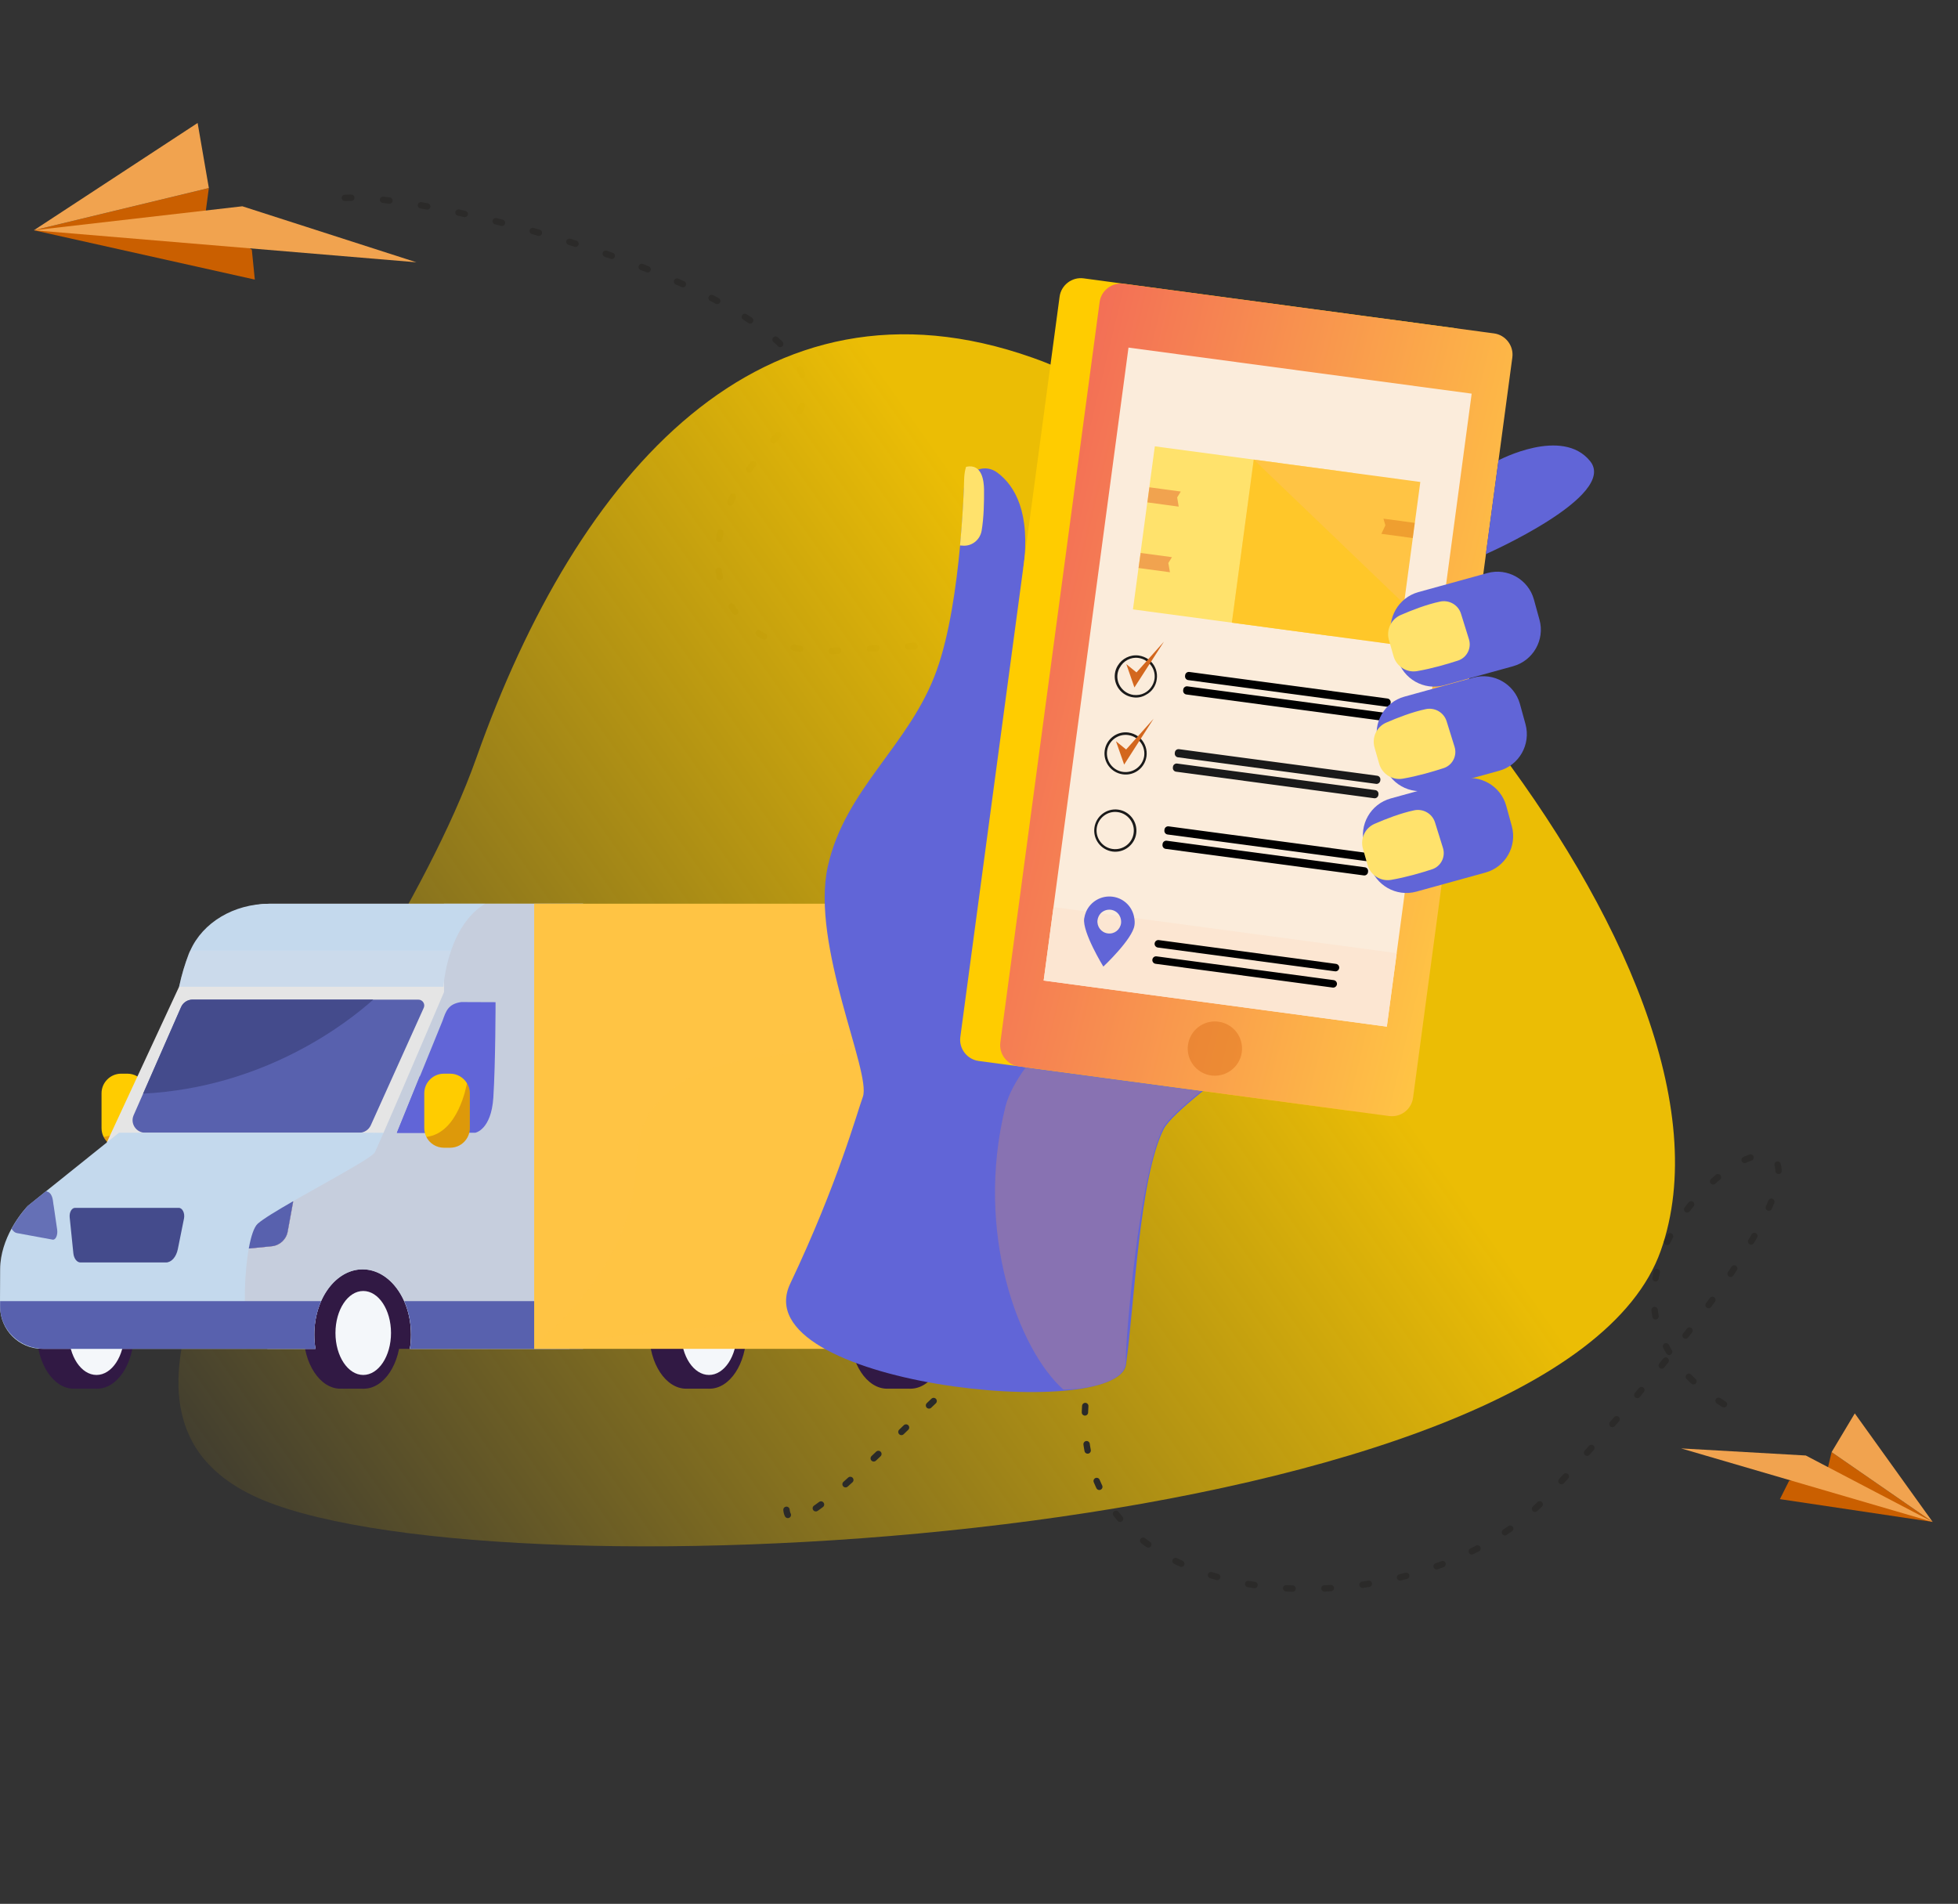 <svg width="650" height="632" viewBox="0 0 650 632" fill="none" xmlns="http://www.w3.org/2000/svg">
<rect x="0" y="0" width="650" height="632" fill="#333333" stroke="none"/>
<path d="M392.742 317.311C366.63 236.851 445.05 204.038 278.716 216.001C237.219 218.984 221.597 178.765 261.023 141.857C300.724 104.692 140.633 61.286 111 66" stroke="#2B2A29" stroke-width="2.118" stroke-miterlimit="22.926" stroke-linecap="round" stroke-dasharray="2.12 10.58"/>
<path d="M551.31 415.232C517.798 509.865 181.402 531.417 91.497 499.579C1.592 467.741 124.669 346.102 158.181 251.469C191.694 156.836 252.937 86.929 342.842 118.767C432.747 150.605 584.823 320.599 551.31 415.232Z" fill="url(#paint0_linear)" fill-opacity="0.9"/>
<path d="M33.707 362.915V374.505C33.707 375.525 33.951 376.522 34.395 377.408C35.462 379.536 37.684 380.998 40.217 380.998H42.305C45.883 380.998 48.816 378.073 48.816 374.505V362.915C48.816 361.696 48.46 360.566 47.86 359.591C47.86 359.569 47.86 359.569 47.86 359.569C46.705 357.685 44.638 356.422 42.283 356.422H40.195C36.639 356.422 33.707 359.369 33.707 362.915Z" fill="#FFCC00"/>
<path opacity="0.3" d="M34.395 377.407C35.462 379.535 37.684 380.997 40.217 380.997H42.305C45.883 380.997 48.816 378.072 48.816 374.504V362.914C48.816 361.695 48.46 360.565 47.86 359.59C47.749 360.299 44.994 376.211 34.395 377.407Z" fill="#A8302D"/>
<path d="M136.937 447.771H104.742V415.371H138.337L136.937 447.771Z" fill="#311944"/>
<path d="M35.44 379.27L193.574 383.148V300H89.743C79.856 300 70.79 305.518 66.258 314.316L59.459 327.546L35.44 379.27Z" fill="#E5E5E5"/>
<path d="M125.272 442.497C125.272 451.295 120.717 461.001 120.717 461.001C120.717 461.001 113.962 461.001 113.007 461.001C106.252 461.001 100.764 452.713 100.764 442.497C100.764 432.28 113.94 423.992 120.717 423.992C127.494 423.992 125.272 432.28 125.272 442.497Z" fill="#311944"/>
<path d="M120.739 461.001C113.978 461.001 108.496 452.716 108.496 442.497C108.496 432.277 113.978 423.992 120.739 423.992C127.501 423.992 132.982 432.277 132.982 442.497C132.982 452.716 127.501 461.001 120.739 461.001Z" fill="#311944"/>
<path d="M120.584 456.437C115.491 456.437 111.363 450.196 111.363 442.498C111.363 434.799 115.491 428.559 120.584 428.559C125.676 428.559 129.805 434.799 129.805 442.498C129.805 450.196 125.676 456.437 120.584 456.437Z" fill="#F4F7FA"/>
<path d="M36.751 442.497C36.751 451.295 32.196 461.001 32.196 461.001C32.196 461.001 25.441 461.001 24.486 461.001C17.731 461.001 12.243 452.713 12.243 442.497C12.243 432.28 25.419 423.992 32.196 423.992C38.95 423.992 36.751 432.28 36.751 442.497Z" fill="#311944"/>
<path d="M44.438 442.497C44.438 452.713 38.95 461.001 32.196 461.001C25.441 461.001 19.953 452.713 19.953 442.497C19.953 432.28 25.441 423.992 32.196 423.992C38.95 423.992 44.438 432.28 44.438 442.497Z" fill="#311944"/>
<path d="M41.261 442.498C41.261 450.188 37.128 456.437 32.04 456.437C26.952 456.437 22.819 450.21 22.819 442.498C22.819 434.808 26.952 428.559 32.04 428.559C37.128 428.559 41.261 434.808 41.261 442.498Z" fill="#F4F7FA"/>
<path d="M240.057 442.497C240.057 451.295 235.502 461.001 235.502 461.001C235.502 461.001 228.747 461.001 227.792 461.001C221.037 461.001 215.549 452.713 215.549 442.497C215.549 432.28 228.725 423.992 235.502 423.992C242.279 423.992 240.057 432.28 240.057 442.497Z" fill="#311944"/>
<path d="M247.767 442.497C247.767 452.713 242.279 461.001 235.524 461.001C228.769 461.001 223.281 452.713 223.281 442.497C223.281 432.28 228.769 423.992 235.524 423.992C242.279 423.992 247.767 432.28 247.767 442.497Z" fill="#311944"/>
<path d="M244.589 442.498C244.589 450.188 240.457 456.437 235.368 456.437C230.28 456.437 226.147 450.21 226.147 442.498C226.147 434.808 230.28 428.559 235.368 428.559C240.457 428.559 244.589 434.808 244.589 442.498Z" fill="#F4F7FA"/>
<path d="M0.044 433.765C0.022 441.499 6.31 447.77 14.043 447.77H104.741C104.475 446.241 104.342 444.69 104.342 443.05C104.342 431.083 111.541 421.377 120.384 421.377C129.249 421.377 136.448 431.083 136.448 443.05C136.448 444.668 136.337 446.241 136.071 447.77H189.063C189.063 447.77 191.197 424.169 190.93 412.335C190.73 402.03 190.73 381.864 191.33 376.922C191.33 376.19 140.226 376.102 127.316 376.057C125.561 376.035 124.517 376.035 124.405 376.035L124.228 376.168L124.028 376.301C121.65 377.963 108.319 387.293 100.031 392.745C92.721 397.554 38.861 399.504 17.731 400.102C12.487 400.235 9.243 400.302 9.243 400.302C9.243 400.302 6.355 403.249 3.799 407.903C1.844 411.515 0.089 416.169 0.044 421.244C0.022 424.413 -2.91297e-05 428.202 -2.91297e-05 431.947C0.044 432.546 0.044 433.144 0.044 433.765Z" fill="#C4D9ED"/>
<path d="M48.193 376.033H119.251C120.895 376.033 122.383 375.08 123.072 373.595L140.67 334.57C141.248 333.284 140.292 331.844 138.892 331.844H63.925C62.28 331.844 60.77 332.819 60.103 334.348L47.505 363.069L44.349 370.249C43.172 372.952 45.194 376.033 48.193 376.033Z" fill="#5861AE"/>
<path d="M81.279 431.925C81.301 433.144 81.346 434.296 81.412 435.338C81.923 442.119 88.767 447.77 88.767 447.77H104.72C104.454 446.241 104.32 444.689 104.32 443.05C104.32 438.972 105.165 435.182 106.587 431.925C109.408 425.609 114.519 421.376 120.363 421.376C126.228 421.376 131.339 425.609 134.161 431.925C135.605 435.182 136.427 438.972 136.427 443.05C136.427 444.667 136.316 446.241 136.049 447.77H193.553V300H147.403V329.341C147.403 329.341 133.561 361.785 127.317 376.057C125.784 379.625 124.695 382.04 124.406 382.572C123.029 385.209 90.855 401.453 85.523 406.218C82.59 408.877 81.123 422.661 81.279 431.925Z" fill="#C6CEDD"/>
<path d="M146.914 338.85L131.782 376.036H157.757C157.757 376.036 163.089 375.149 163.778 364.29C164.511 352.7 164.511 332.689 164.511 332.689L153.113 332.645C148.736 333.287 148.047 335.658 146.914 338.85Z" fill="#6165D7"/>
<path d="M9.288 400.279H93.521L124.272 376.146L124.45 376.035H39.483L15.287 395.448L9.288 400.279Z" fill="#C4D9ED"/>
<path d="M3.844 407.902C4.333 408.7 4.955 409.232 5.644 409.343L17.464 411.515C18.464 411.714 19.242 409.986 18.975 408.191L17.82 400.257L17.775 400.057L17.553 398.44C17.353 397.044 16.731 395.98 15.976 395.692L15.287 395.426L9.288 400.257C9.288 400.279 6.399 403.226 3.844 407.902Z" fill="#6570B6"/>
<path d="M82.611 414.461L90.232 413.707C92.899 413.441 95.054 411.447 95.52 408.832L97.276 399.236C97.32 399.081 97.32 398.948 97.32 398.793C91.899 401.896 87.322 404.666 85.588 406.239C84.3 407.347 83.3 410.494 82.611 414.461Z" fill="#A8302D"/>
<path d="M68.146 415.882L82.589 414.441H82.611L90.232 413.688C92.899 413.422 95.054 411.428 95.52 408.813L97.276 399.217C97.32 399.062 97.32 398.929 97.32 398.774V398.751C97.409 396.735 95.543 395.095 93.476 395.494L70.99 400.059C69.546 400.347 68.413 401.411 68.035 402.807L65.391 412.558C64.858 414.353 66.324 416.081 68.146 415.882Z" fill="#C4D9ED"/>
<path d="M59.459 327.547H147.202C147.202 327.547 147.536 321.941 149.735 315.558C151.691 309.907 155.09 303.614 161.023 300.023H89.321C77.634 300.023 67.28 306.251 63.169 315.558C62.969 315.935 62.814 316.334 62.658 316.711C61.414 319.946 60.303 323.558 59.459 327.547Z" fill="#C4D9ED"/>
<path d="M82.589 414.463L90.21 413.71C92.876 413.444 95.032 411.45 95.498 408.835L97.254 399.239C97.298 399.084 97.298 398.929 97.298 398.773C91.876 401.898 87.299 404.668 85.566 406.22C84.3 407.35 83.3 410.497 82.589 414.463Z" fill="#5861AE"/>
<path d="M0.044 433.765C0.022 441.499 6.599 447.771 14.731 447.771H104.741C104.475 446.242 104.341 444.691 104.341 443.051C104.341 438.973 105.186 435.183 106.608 431.926H0.044C0.044 432.546 0.044 433.145 0.044 433.765Z" fill="#5861AE"/>
<path d="M136.47 443.051C136.47 444.668 136.359 446.242 136.093 447.771H193.596V431.926H134.204C135.626 435.183 136.47 438.995 136.47 443.051Z" fill="#5861AE"/>
<path d="M59.348 400.965H24.908C23.797 400.965 22.975 402.45 23.13 404.09L24.352 416.034C24.53 417.785 25.53 419.093 26.707 419.093H55.081C56.903 419.093 58.503 417.298 59.036 414.66L61.081 404.511C61.436 402.738 60.57 400.965 59.348 400.965Z" fill="#444B8C"/>
<path d="M47.505 363.049C88.121 360.966 115.607 339.292 123.917 331.824H63.925C62.281 331.824 60.77 332.799 60.103 334.328L47.505 363.049Z" fill="#444B8C"/>
<path d="M177.332 300H331V447.77H177.332V300Z" fill="#FFC444"/>
<path d="M139.47 356.953C139.47 356.953 138.159 371.978 145.603 376.1H131.716L139.47 356.953Z" fill="#6165D7"/>
<path d="M140.848 362.915V374.505C140.848 375.525 141.092 376.522 141.536 377.408C142.603 379.536 144.825 380.998 147.358 380.998H149.447C153.024 380.998 155.957 378.073 155.957 374.505V362.915C155.957 361.696 155.601 360.566 155.001 359.591C155.001 359.569 155.001 359.569 155.001 359.569C153.846 357.685 151.78 356.422 149.447 356.422H147.358C143.758 356.422 140.848 359.369 140.848 362.915Z" fill="#FFCC00"/>
<path opacity="0.3" d="M141.536 377.407C142.603 379.535 144.825 380.997 147.358 380.997H149.447C153.024 380.997 155.957 378.072 155.957 374.504V362.914C155.957 361.695 155.601 360.565 155.001 359.59C154.89 360.299 152.113 376.211 141.536 377.407Z" fill="#8E2323"/>
<path d="M280.807 447.772H318.602C319.402 444.359 321.801 420.137 300.626 420.137C281.384 420.137 279.962 442.253 280.807 447.772Z" fill="#311944"/>
<path d="M306.781 442.497C306.781 451.295 302.226 461.001 302.226 461.001C302.226 461.001 295.471 461.001 294.516 461.001C287.761 461.001 282.273 452.713 282.273 442.497C282.273 432.28 295.449 423.992 302.226 423.992C308.981 423.992 306.781 432.28 306.781 442.497Z" fill="#311944"/>
<path d="M314.469 442.497C314.469 452.713 308.981 461.001 302.226 461.001C295.471 461.001 289.983 452.713 289.983 442.497C289.983 432.28 295.471 423.992 302.226 423.992C308.981 423.992 314.469 432.28 314.469 442.497Z" fill="#311944"/>
<path d="M311.292 442.498C311.292 450.188 307.159 456.437 302.071 456.437C296.982 456.437 292.85 450.21 292.85 442.498C292.85 434.808 296.982 428.559 302.071 428.559C307.159 428.559 311.292 434.808 311.292 442.498Z" fill="#F4F7FA"/>
<path opacity="0.3" d="M59.459 327.548H147.202C147.202 327.548 147.536 321.941 149.735 315.559H63.147C62.947 315.935 62.792 316.334 62.636 316.711C61.414 319.946 60.303 323.559 59.459 327.548Z" fill="#D8DEE8"/>
<path style="mix-blend-mode:multiply" opacity="0.3" d="M220.41 363.801C244.029 341.369 290.979 357.921 314.679 332.76C319.58 327.547 323.499 321.847 326.324 315.824C327.118 316.185 327.775 316.693 328.232 317.301C328.689 317.909 328.93 318.595 328.931 319.294V427.169C328.931 428.153 328.459 429.103 327.601 429.845C326.744 430.587 325.559 431.07 324.266 431.205L177.223 446.551C186.508 438.906 195.83 429.137 202.579 416.927C217.404 390.12 204.988 378.449 220.41 363.801Z" fill="url(#paint1_linear)"/>
<path d="M572.291 466.163C481.925 409.916 696.977 297.694 514.042 496.43C468.402 546.007 344.02 538.815 361.871 455.524C379.846 371.652 263.447 526.681 261.089 501.204" stroke="#2B2A29" stroke-width="2.118" stroke-miterlimit="22.926" stroke-linecap="round" stroke-dasharray="2.12 10.58"/>
<path d="M463.657 316.421C463.657 316.421 463.043 316.824 461.855 317.606C457.621 320.444 446.075 328.169 433.223 337.164C430.194 339.293 427.076 341.505 423.959 343.716C419.29 347.07 414.695 350.406 410.359 353.668L410.319 353.692C408.986 354.646 407.759 355.59 406.532 356.535C403.957 358.498 401.535 360.395 399.308 362.201C392.585 367.643 387.708 372.152 386.365 374.722C378.184 390.8 376.598 433.401 373.799 452.95C371 472.499 246.5 459.499 262.343 426.108C278.185 392.718 284.565 369.184 286.447 364.092C289.35 356.042 269.055 313.645 274.8 287.645C280.569 261.685 302.127 247.312 310.962 222.504C315.151 210.837 317.44 194.89 318.725 181.111C319.449 173.811 319.797 167.213 320.004 162.199C320.113 159.746 321.412 157.785 323.206 156.633C323.691 156.336 324.209 156.048 324.728 155.897C326.77 155.149 329.153 155.413 331.133 156.923C336.861 161.196 342.222 170.133 339.736 188.617C339.736 188.617 344.272 193.257 351.613 200.846C354.598 203.907 358.027 207.42 361.808 211.327C364.744 214.307 367.861 217.538 371.15 220.914C371.379 221.106 371.56 221.357 371.79 221.55C373.118 222.903 374.407 224.281 375.785 225.715L375.817 225.723C376.285 226.215 376.777 226.746 377.277 227.246C378.155 228.181 379.041 229.083 379.984 230.033C380.181 230.218 380.337 230.428 380.574 230.589C386.537 236.744 392.739 243.197 399.03 249.707L399.063 249.715C400.096 250.721 401.113 251.793 402.13 252.864C402.894 253.703 403.738 254.492 404.542 255.305C405.526 256.369 406.551 257.408 407.577 258.447L407.609 258.455C414.737 265.786 421.709 273.045 428.23 279.748C429.247 280.819 430.273 281.859 431.265 282.89C432.061 283.736 432.865 284.549 433.644 285.323C434.693 286.402 435.653 287.426 436.638 288.489L436.671 288.497C449.138 301.282 458.735 311.24 462.262 314.914C463.132 315.881 463.665 316.388 463.657 316.421Z" fill="#6165D7"/>
<path d="M325.866 176.218C325.3 179.285 322.58 181.42 319.513 181.129L318.7 181.071C319.383 173.796 319.764 167.205 319.972 162.192C320.08 159.738 319.937 157.327 320.713 154.965C326.14 153.757 326.617 159.934 326.671 162.428C326.707 166.432 326.624 171.785 325.866 176.218Z" fill="#FFE26C"/>
<path opacity="0.3" d="M423.517 343.738C418.873 347.059 414.302 350.364 409.989 353.594L409.949 353.618C408.623 354.563 407.402 355.498 406.182 356.434C403.62 358.378 401.211 360.257 398.995 362.046C392.309 367.436 387.458 371.903 386.123 374.451C377.995 390.388 373.689 444.538 373.689 452.02C373.689 459.501 358.5 461.283 353 461.283C338.308 448.221 323.385 409.376 333.77 367.375C334.774 363.348 337.245 358.786 340.623 354.169C347.032 345.228 356.648 335.796 365.222 328.128C373.146 321.02 380.172 315.506 383.031 313.326C383.031 313.326 383.031 313.326 383.038 313.294C383.946 312.658 384.412 312.292 384.412 312.292L424.751 320.231L424.783 320.239L424.626 323.172L424.472 325.663L423.935 336.018L423.517 343.738Z" fill="#E2915A"/>
<path d="M447.863 368.695L324.883 352.201C321.043 351.69 318.288 348.099 318.799 344.26L351.758 98.479C352.269 94.641 355.861 91.89 359.702 92.401L482.682 108.895C486.522 109.406 489.277 112.997 488.766 116.835L455.807 362.617C455.321 366.495 451.737 369.214 447.863 368.695Z" fill="#FFCC00"/>
<path d="M461.151 370.48L338.172 353.987C334.331 353.475 331.576 349.884 332.087 346.046L365.046 100.264C365.557 96.426 369.149 93.675 372.99 94.186L495.97 110.68C499.811 111.191 502.565 114.782 502.055 118.621L469.096 364.402C468.577 368.273 465.025 370.999 461.151 370.48Z" fill="url(#paint2_linear)"/>
<path opacity="0.4" d="M412.239 349.298C412.911 344.362 409.449 339.843 404.509 339.17C399.57 338.497 395.049 341.955 394.377 346.891C393.706 351.827 397.167 356.347 402.107 357.019C407.014 357.684 411.567 354.234 412.239 349.298Z" fill="#D86713"/>
<path d="M488.552 130.677L374.63 115.387L346.46 325.515L460.382 340.805L488.552 130.677Z" fill="#FBECDB"/>
<path d="M463.664 316.407L349.742 301.117L346.471 325.512L460.393 340.802L463.664 316.407Z" fill="#FCE6D2"/>
<path d="M384.379 314.55L443.18 322.442C443.847 322.534 444.477 322.065 444.576 321.366C444.668 320.699 444.199 320.07 443.499 319.97L384.699 312.078C384.032 311.986 383.402 312.455 383.302 313.154C383.211 313.821 383.679 314.45 384.379 314.55Z" fill="black"/>
<path d="M443.828 326.764C443.919 326.098 443.45 325.468 442.751 325.368L383.95 317.477C383.283 317.385 382.653 317.853 382.554 318.552C382.462 319.219 382.931 319.849 383.631 319.948L442.431 327.84C443.098 327.932 443.736 327.431 443.828 326.764Z" fill="black"/>
<path d="M376.609 307.169C376.74 306.339 376.692 305.536 376.539 304.741C376.028 301.139 373.157 298.174 369.381 297.678C365.605 297.182 362.072 299.259 360.581 302.586C360.263 303.336 360.042 304.109 359.911 304.939C359.293 309.509 366.278 320.87 366.278 320.87C366.278 320.87 375.983 311.772 376.609 307.169ZM367.725 309.852C365.585 309.577 364.064 307.592 364.345 305.421C364.484 304.559 364.843 303.784 365.398 303.195C366.268 302.302 367.476 301.869 368.753 302.005C370.055 302.181 371.11 302.951 371.68 304.019C372.068 304.698 372.246 305.533 372.173 306.411C371.876 308.647 369.922 310.174 367.725 309.852Z" fill="#6165D7"/>
<path d="M376.108 202.296L441.771 211.109L449.028 156.976L383.366 148.163L376.108 202.296Z" fill="#FFE26C"/>
<path d="M471.504 159.992L416.204 152.57L408.946 206.704L464.247 214.126L471.504 159.992Z" fill="#FFC444"/>
<path opacity="0.4" d="M466.055 200.403L464.234 214.121L408.94 206.695L416.217 152.578L466.055 200.403Z" fill="#FFCC00"/>
<path d="M377.976 188.563L388.392 189.969L387.853 186.911L389.047 184.96L378.664 183.561L377.976 188.563Z" fill="#F1A34F"/>
<path d="M380.913 166.777L391.297 168.176L390.79 165.126L391.984 163.175L381.568 161.768L380.913 166.777Z" fill="#F1A34F"/>
<path opacity="0.4" d="M468.992 178.618L458.576 177.212L459.909 174.399L459.271 172.179L469.655 173.577L468.992 178.618Z" fill="#D86713"/>
<path d="M382.136 219.666C381.865 219.36 381.546 219.11 381.194 218.854C380.311 218.228 379.21 217.79 378.013 217.605C375.173 217.231 372.455 218.643 371.069 220.962C370.572 221.738 370.255 222.626 370.117 223.626C369.615 227.432 372.312 230.975 376.153 231.486C377.715 231.725 379.208 231.395 380.501 230.605C382.354 229.638 383.743 227.734 384.016 225.458C384.338 223.262 383.579 221.116 382.136 219.666ZM379.944 230.057C378.876 230.626 377.618 230.84 376.308 230.697C372.939 230.23 370.514 227.132 370.98 223.765C371.095 223 371.341 222.267 371.741 221.606C372.925 219.411 375.359 218.034 377.955 218.418C378.956 218.556 379.902 218.921 380.655 219.516C381.048 219.748 381.384 220.07 381.687 220.385C382.893 221.674 383.527 223.48 383.275 225.383C382.952 227.44 381.675 229.165 379.944 230.057Z" fill="#1A1A1A"/>
<path d="M373.91 220.475L376.595 228.218L386.393 213.01L377.282 223.216L373.91 220.475Z" fill="#D3671E"/>
<path d="M380.609 251.057C380.898 248.853 380.132 246.74 378.704 245.225C378.433 244.918 378.081 244.661 377.762 244.412C376.814 243.77 375.778 243.349 374.581 243.164C370.773 242.66 367.229 245.354 366.718 249.193C366.215 252.998 368.88 256.533 372.753 257.053C376.554 257.589 380.098 254.895 380.609 251.057ZM372.844 256.248C369.467 255.813 367.082 252.69 367.516 249.316C367.982 245.949 371.114 243.535 374.516 244.009C375.517 244.147 376.463 244.513 377.223 245.075C377.616 245.307 377.952 245.629 378.247 245.976C379.453 247.265 380.087 249.071 379.836 250.974C379.337 254.333 376.22 256.682 372.844 256.248Z" fill="#1A1A1A"/>
<path d="M370.47 246.065L373.188 253.815L382.953 238.6L373.843 248.806L370.47 246.065Z" fill="#D3671E"/>
<path d="M377.201 276.656C377.712 272.818 375.015 269.275 371.174 268.763C367.366 268.26 363.822 270.954 363.311 274.792C362.8 278.63 365.473 282.133 369.338 282.685C373.146 283.188 376.698 280.462 377.201 276.656ZM369.404 281.839C366.027 281.405 363.642 278.282 364.076 274.907C364.542 271.541 367.642 269.118 371.011 269.585C374.387 270.019 376.805 273.15 376.339 276.517C375.938 279.899 372.813 282.281 369.404 281.839Z" fill="#1A1A1A"/>
<path d="M460.237 234.583L394.454 225.768C393.787 225.676 393.318 225.046 393.41 224.379L393.44 224.111C393.532 223.444 394.162 222.976 394.829 223.068L460.611 231.883C461.278 231.975 461.747 232.605 461.656 233.271L461.625 233.54C461.534 234.206 460.904 234.675 460.237 234.583Z" fill="black"/>
<path d="M459.604 239.356L393.822 230.541C393.155 230.449 392.686 229.82 392.777 229.153L392.808 228.885C392.899 228.218 393.529 227.749 394.196 227.841L459.979 236.657C460.646 236.748 461.115 237.378 461.023 238.045L460.993 238.313C460.901 238.98 460.271 239.448 459.604 239.356Z" fill="black"/>
<path d="M456.822 260.216L391.039 251.401C390.372 251.309 389.903 250.679 389.995 250.012L390.025 249.744C390.117 249.077 390.747 248.609 391.414 248.701L457.196 257.516C457.863 257.608 458.332 258.237 458.241 258.904L458.21 259.172C458.086 259.831 457.489 260.308 456.822 260.216Z" fill="#1A1A1A"/>
<path d="M456.189 264.989L390.407 256.174C389.74 256.082 389.271 255.453 389.362 254.786L389.393 254.517C389.484 253.851 390.114 253.382 390.781 253.474L456.564 262.289C457.231 262.381 457.7 263.011 457.608 263.678L457.578 263.946C457.454 264.605 456.856 265.081 456.189 264.989Z" fill="#1A1A1A"/>
<path d="M453.374 285.837L387.592 277.022C386.924 276.93 386.456 276.3 386.547 275.633L386.577 275.365C386.669 274.698 387.299 274.23 387.966 274.322L453.748 283.137C454.416 283.229 454.885 283.858 454.793 284.525L454.763 284.794C454.671 285.46 454.041 285.929 453.374 285.837Z" fill="black"/>
<path d="M452.742 290.61L386.959 281.795C386.292 281.703 385.823 281.074 385.915 280.407L385.945 280.138C386.037 279.472 386.666 279.003 387.334 279.095L453.116 287.911C453.783 288.002 454.252 288.632 454.16 289.299L454.13 289.567C454.039 290.234 453.409 290.702 452.742 290.61Z" fill="black"/>
<path d="M497.439 152.818C497.439 152.818 518.594 141.552 527.88 153.088C537.198 164.632 493.252 183.947 493.252 183.947L497.439 152.818Z" fill="#6165D7"/>
<path d="M502.317 221.16L479.388 227.487C472.74 229.33 465.796 225.385 463.949 218.74L462.094 211.99C460.247 205.345 464.193 198.408 470.841 196.564L493.77 190.237C500.419 188.394 507.362 192.339 509.209 198.984L511.065 205.735C512.912 212.379 508.966 219.317 502.317 221.16Z" fill="#6165D7"/>
<path d="M497.682 255.863L474.753 262.19C468.104 264.034 461.161 260.088 459.314 253.443L457.458 246.693C455.612 240.048 459.557 233.111 466.206 231.267L489.135 224.94C495.784 223.097 502.727 227.043 504.574 233.687L506.429 240.438C508.236 247.107 504.323 254.053 497.682 255.863Z" fill="#6165D7"/>
<path d="M493.128 289.66L470.199 295.987C463.55 297.83 456.607 293.885 454.76 287.24L452.904 280.49C451.057 273.845 455.003 266.908 461.652 265.064L484.581 258.737C491.229 256.894 498.173 260.839 500.02 267.484L501.875 274.235C503.714 280.912 499.769 287.849 493.128 289.66Z" fill="#6165D7"/>
<path d="M464.975 204.174C468.675 202.551 473.689 200.624 478.046 199.71C481.063 199.059 484.094 200.788 485.006 203.728L487.649 212.218C488.561 215.159 486.979 218.291 484.054 219.275C480.464 220.442 475.454 221.922 470.455 222.785C466.965 223.392 463.589 221.235 462.617 217.832L461.065 212.395C460.149 209.04 461.817 205.55 464.975 204.174Z" fill="#FFE26C"/>
<path d="M460.202 239.879C463.902 238.256 468.916 236.329 473.273 235.415C476.291 234.764 479.321 236.493 480.233 239.433L482.876 247.923C483.788 250.864 482.207 253.997 479.281 254.98C475.691 256.147 470.681 257.628 465.682 258.49C462.192 259.097 458.817 256.94 457.844 253.537L456.292 248.1C455.377 244.745 457.012 241.247 460.202 239.879Z" fill="#FFE26C"/>
<path d="M456.353 273.469C460.053 271.846 465.068 269.919 469.424 269.005C472.442 268.354 475.472 270.082 476.384 273.023L479.028 281.513C479.939 284.454 478.358 287.586 475.432 288.57C471.842 289.737 466.832 291.217 461.833 292.08C458.344 292.686 454.968 290.53 453.995 287.127L452.443 281.69C451.528 278.335 453.163 274.837 456.353 273.469Z" fill="#FFE26C"/>
<path d="M84.591 92.813L11.239 76.441L69.336 62.418L67.871 73.377L83.598 82.868L84.591 92.813Z" fill="#CA5F00"/>
<path d="M11.239 76.441L80.452 68.477L138.231 87.067L11.239 76.441Z" fill="#F1A34F"/>
<path d="M69.336 62.418L11.239 76.442L65.605 40.821L69.336 62.418Z" fill="#F1A34F"/>
<path d="M590.879 497.659L641.587 505.229L608.04 482.053L606.298 489.397L593.935 491.573L590.879 497.659Z" fill="#CA5F00"/>
<path d="M641.587 505.228L599.478 483.176L558.087 480.82L641.587 505.228Z" fill="#F1A34F"/>
<path d="M608.04 482.051L641.587 505.227L615.735 469.197L608.04 482.051Z" fill="#F1A34F"/>
<defs>
<linearGradient id="paint0_linear" x1="407.604" y1="141.701" x2="-11.602" y2="436.99" gradientUnits="userSpaceOnUse">
<stop offset="0.164" stop-color="#FFCC00"/>
<stop offset="1" stop-color="#FFCC00" stop-opacity="0"/>
</linearGradient>
<linearGradient id="paint1_linear" x1="489253" y1="321812" x2="595170" y2="321812" gradientUnits="userSpaceOnUse">
<stop stop-color="#FFC444"/>
<stop offset="1" stop-color="#F36F56"/>
</linearGradient>
<linearGradient id="paint2_linear" x1="496.337" y1="251.422" x2="337.795" y2="213.242" gradientUnits="userSpaceOnUse">
<stop stop-color="#FFC444"/>
<stop offset="1" stop-color="#F36F56"/>
</linearGradient>
</defs>
</svg>
